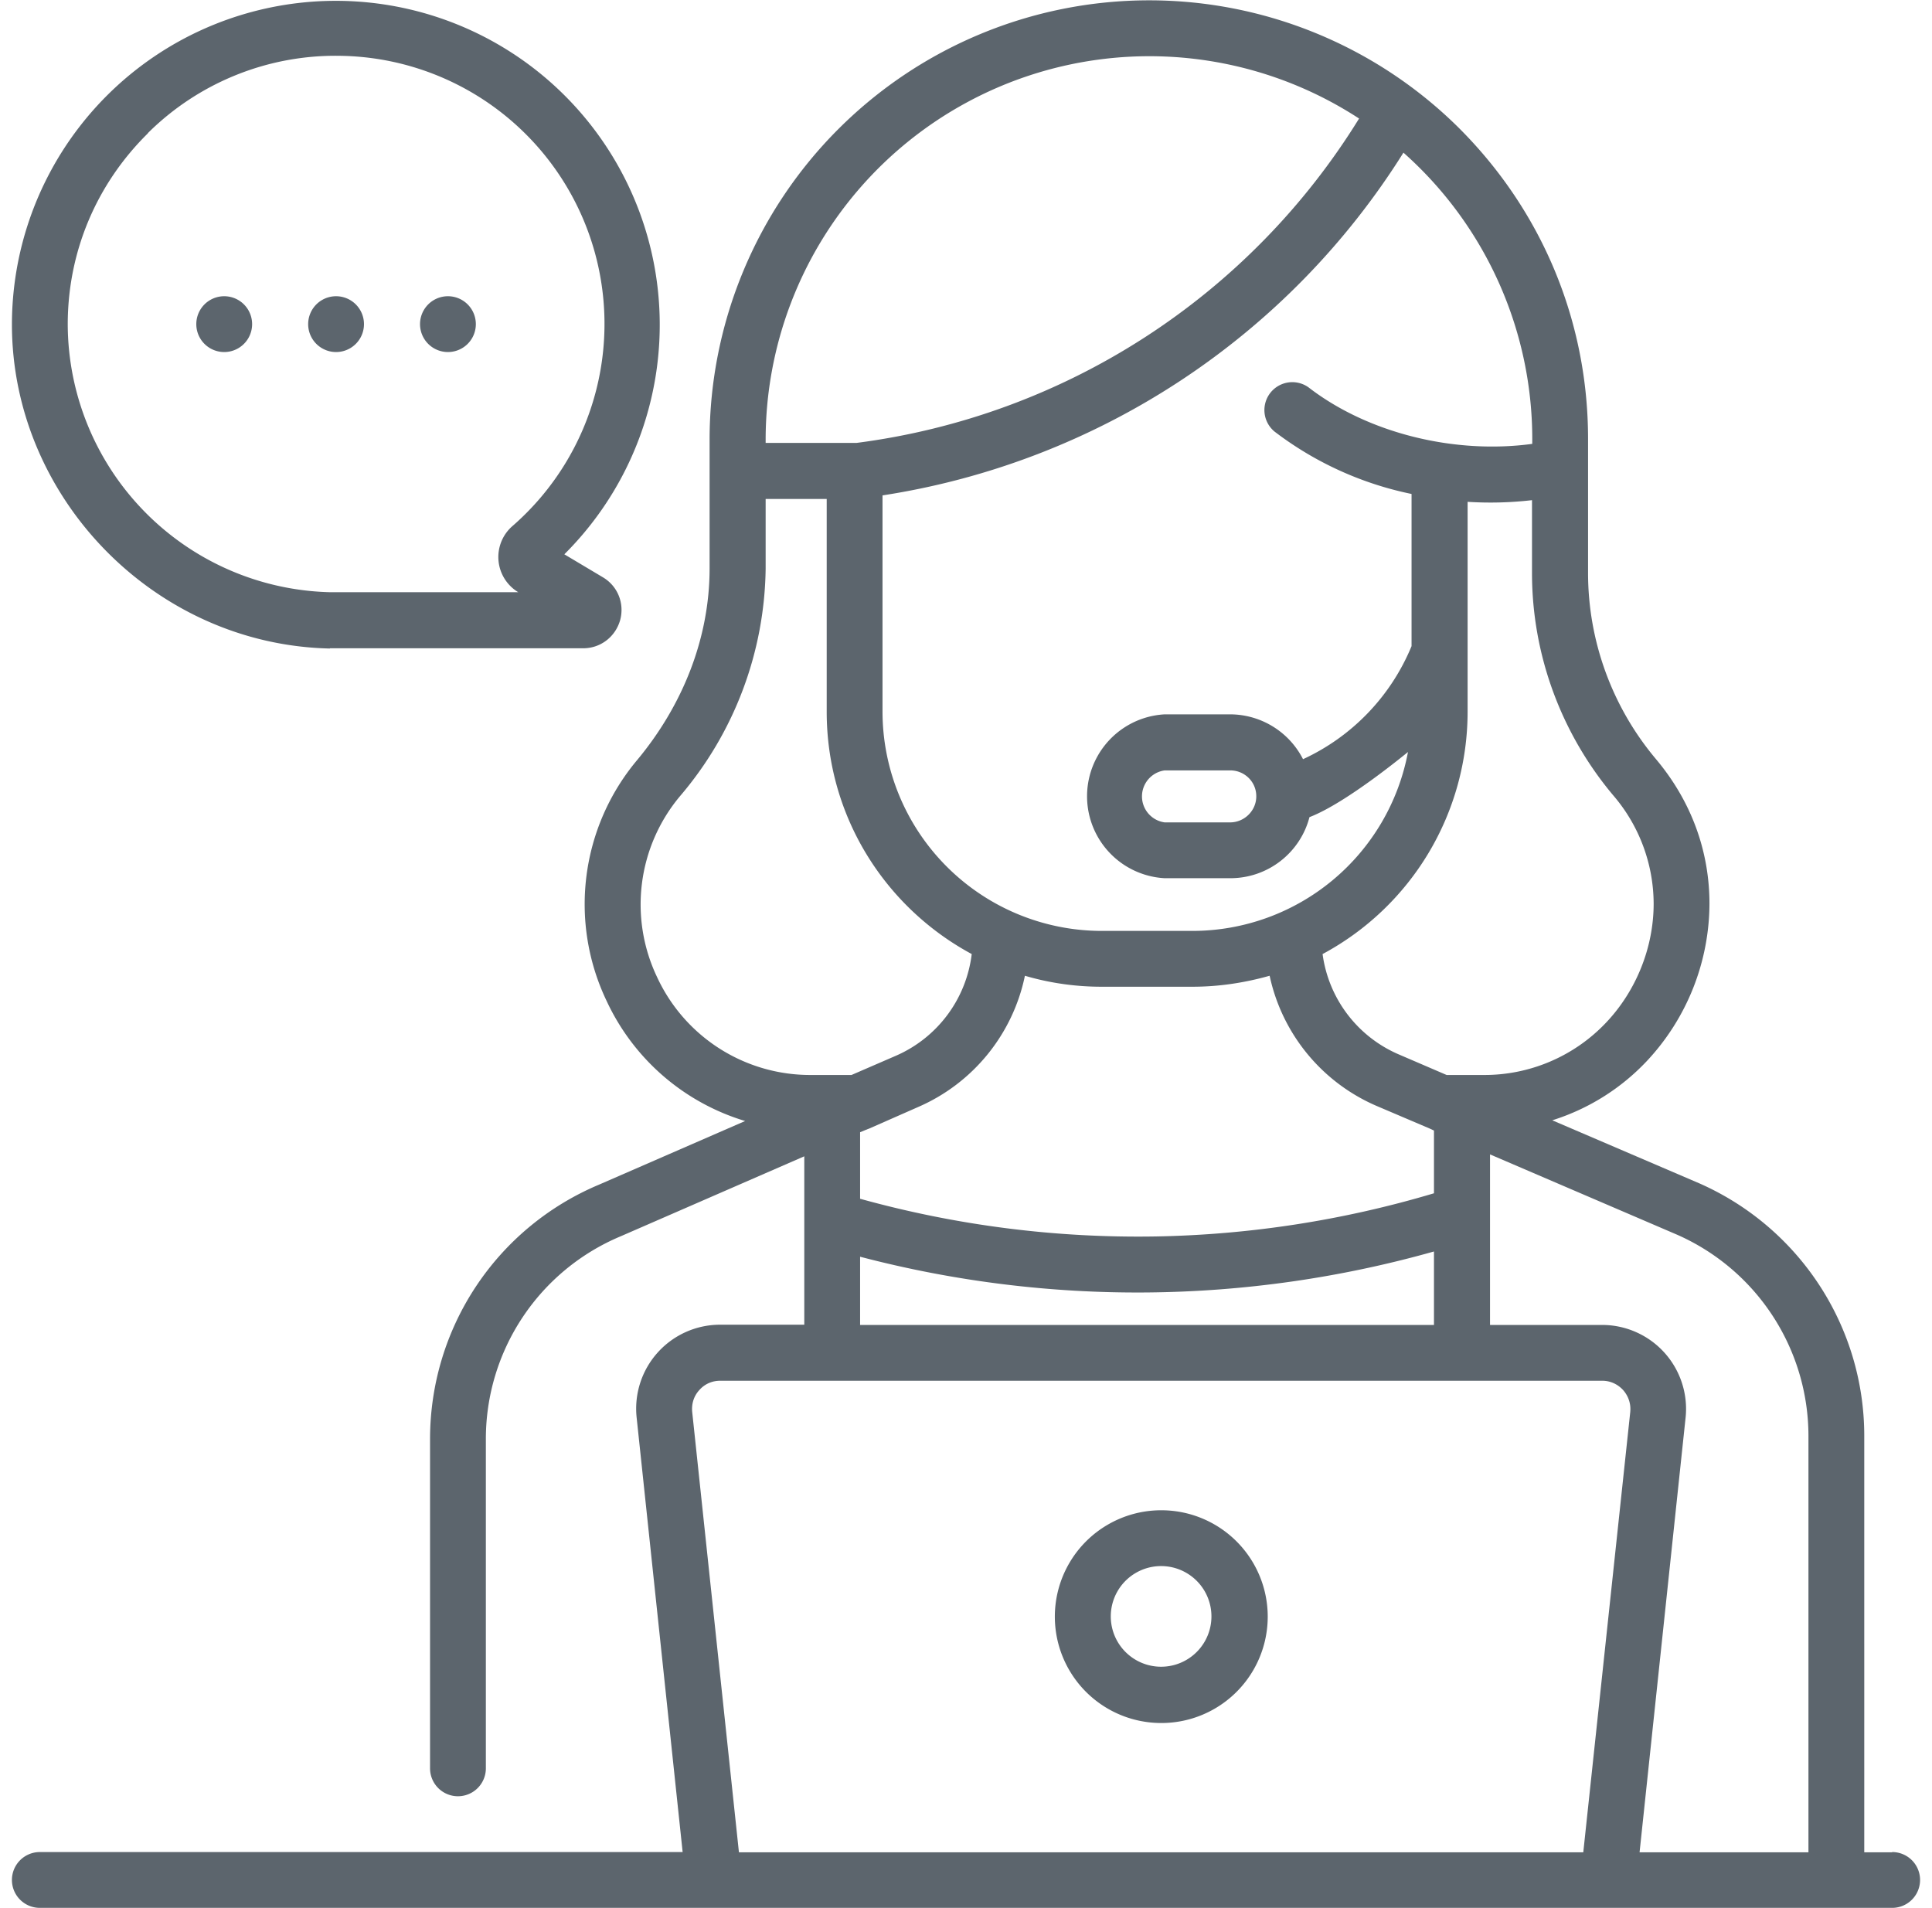 <svg width="81" height="80" fill="none" xmlns="http://www.w3.org/2000/svg"><g clip-path="url(#a)"><path d="M18.78 14.76a1.17 1.17 0 1 0 0-2.34 1.17 1.17 0 0 0 0 2.34Zm-9.38 0a1.17 1.17 0 1 0 0-2.34 1.17 1.17 0 0 0 0 2.34Zm4.69 0a1.17 1.17 0 1 0 0-2.34 1.17 1.17 0 0 0 0 2.34Zm-.26 12.42h10.62c.73 0 1.35-.48 1.55-1.18.19-.7-.1-1.43-.73-1.8l-1.61-.96A13.58 13.58 0 1 0 .5 13.6c0 7.24 5.96 13.43 13.33 13.59ZM6.2 5.58a11.16 11.16 0 0 1 8.06-3.24 11.24 11.24 0 0 1 7.22 19.72 1.72 1.72 0 0 0 .25 2.77h.01-7.87A11.27 11.27 0 0 1 2.84 13.6c0-3.04 1.2-5.88 3.36-8.01Zm73.13 72.08h-1.17V60.2c0-4.57-2.7-8.72-6.9-10.58l-6.18-2.65a9.25 9.25 0 0 0 3.97-2.49 9.7 9.7 0 0 0 2.62-6.59c0-2.22-.77-4.31-2.24-6.06a12.13 12.13 0 0 1-2.85-7.8V18.4c0-4.92-1.92-9.54-5.4-13.02a18.43 18.43 0 0 0-31.43 13.02v5.43c0 2.96-1.15 5.77-3.04 8.04a9.4 9.4 0 0 0-1.28 10.09A9.39 9.39 0 0 0 31.24 47l-6.13 2.67c-4.3 1.81-7.08 6-7.08 10.67v13.8a1.17 1.17 0 1 0 2.34 0v-13.8a9.21 9.21 0 0 1 5.66-8.51l7.69-3.35v7.06h-3.53a3.52 3.52 0 0 0-3.5 3.88l1.93 18.23H1.67a1.17 1.17 0 1 0 0 2.34h77.66a1.17 1.17 0 1 0 0-2.34Zm-11.7-44.32a7 7 0 0 1 1.7 4.55c0 1.83-.73 3.65-1.99 4.98a7.02 7.02 0 0 1-5.16 2.2h-1.53l-2-.86a5.35 5.35 0 0 1-3.2-4.21 11.53 11.53 0 0 0 6.08-10.16v-8.8a15.16 15.16 0 0 0 2.7-.07v3.06c0 3.4 1.21 6.7 3.4 9.31Zm-19.18 18.5c-4.19.07-8.35-.46-12.39-1.58v-2.79l.34-.14h.01l2.09-.92a7.7 7.7 0 0 0 4.47-5.5c1.02.3 2.1.46 3.21.46H50c1.12 0 2.2-.17 3.23-.46a7.7 7.7 0 0 0 4.49 5.46l2.23.95.17.08v2.63a43.5 43.5 0 0 1-11.67 1.81Zm11.67.63v3.08H36.06v-2.86a45.8 45.8 0 0 0 24.06-.22Zm4.12-33.86c-3.23.44-6.87-.43-9.38-2.37a1.17 1.17 0 0 0-1.43 1.85 14.16 14.16 0 0 0 5.75 2.62v6.38a8.99 8.99 0 0 1-4.55 4.74 3.44 3.44 0 0 0-3.05-1.88h-2.75a3.44 3.44 0 0 0 0 6.87h2.75c1.6 0 2.94-1.09 3.32-2.56 1.57-.6 4.12-2.73 4.13-2.73a9.2 9.2 0 0 1-9.03 7.5h-3.82A9.2 9.2 0 0 1 37 29.83v-9.06A31.42 31.42 0 0 0 58.84 6.4a16.06 16.06 0 0 1 5.4 12.21ZM52.67 33.39c0 .6-.5 1.09-1.1 1.09h-2.74a1.1 1.1 0 0 1 0-2.18h2.75c.6 0 1.09.48 1.09 1.08v.01ZM32.1 18.41A16.09 16.09 0 0 1 56.98 4.97a29.14 29.14 0 0 1-21.07 13.6H32.1v-.16Zm-4.55 22.56a7.07 7.07 0 0 1 .96-7.59 14.97 14.97 0 0 0 3.59-9.54v-2.92h2.56v8.92c0 4.4 2.46 8.21 6.08 10.16a5.35 5.35 0 0 1-3.17 4.26l-1.87.81H34a7.07 7.07 0 0 1-6.45-4.1Zm40.8 18.22-1.97 18.47h-35.4l-1.96-18.47c-.03-.34.07-.66.3-.91.22-.25.53-.39.87-.39h36.99c.33 0 .64.14.87.39.22.25.33.57.3.9Zm7.46 18.47h-7.07l1.93-18.23a3.52 3.52 0 0 0-3.5-3.88h-4.7V48.4l7.85 3.37a9.23 9.23 0 0 1 5.5 8.43v17.46ZM48.68 63.32a4.46 4.46 0 1 0 .01 8.92 4.46 4.46 0 0 0 0-8.92Zm0 6.56a2.11 2.11 0 1 1 0-4.22 2.11 2.11 0 0 1 0 4.22Z" fill="#5C656D"/></g><defs><clipPath id="a"><path fill="#fff" transform="translate(.5)" d="M0 0h80v80H0z"/></clipPath></defs></svg>